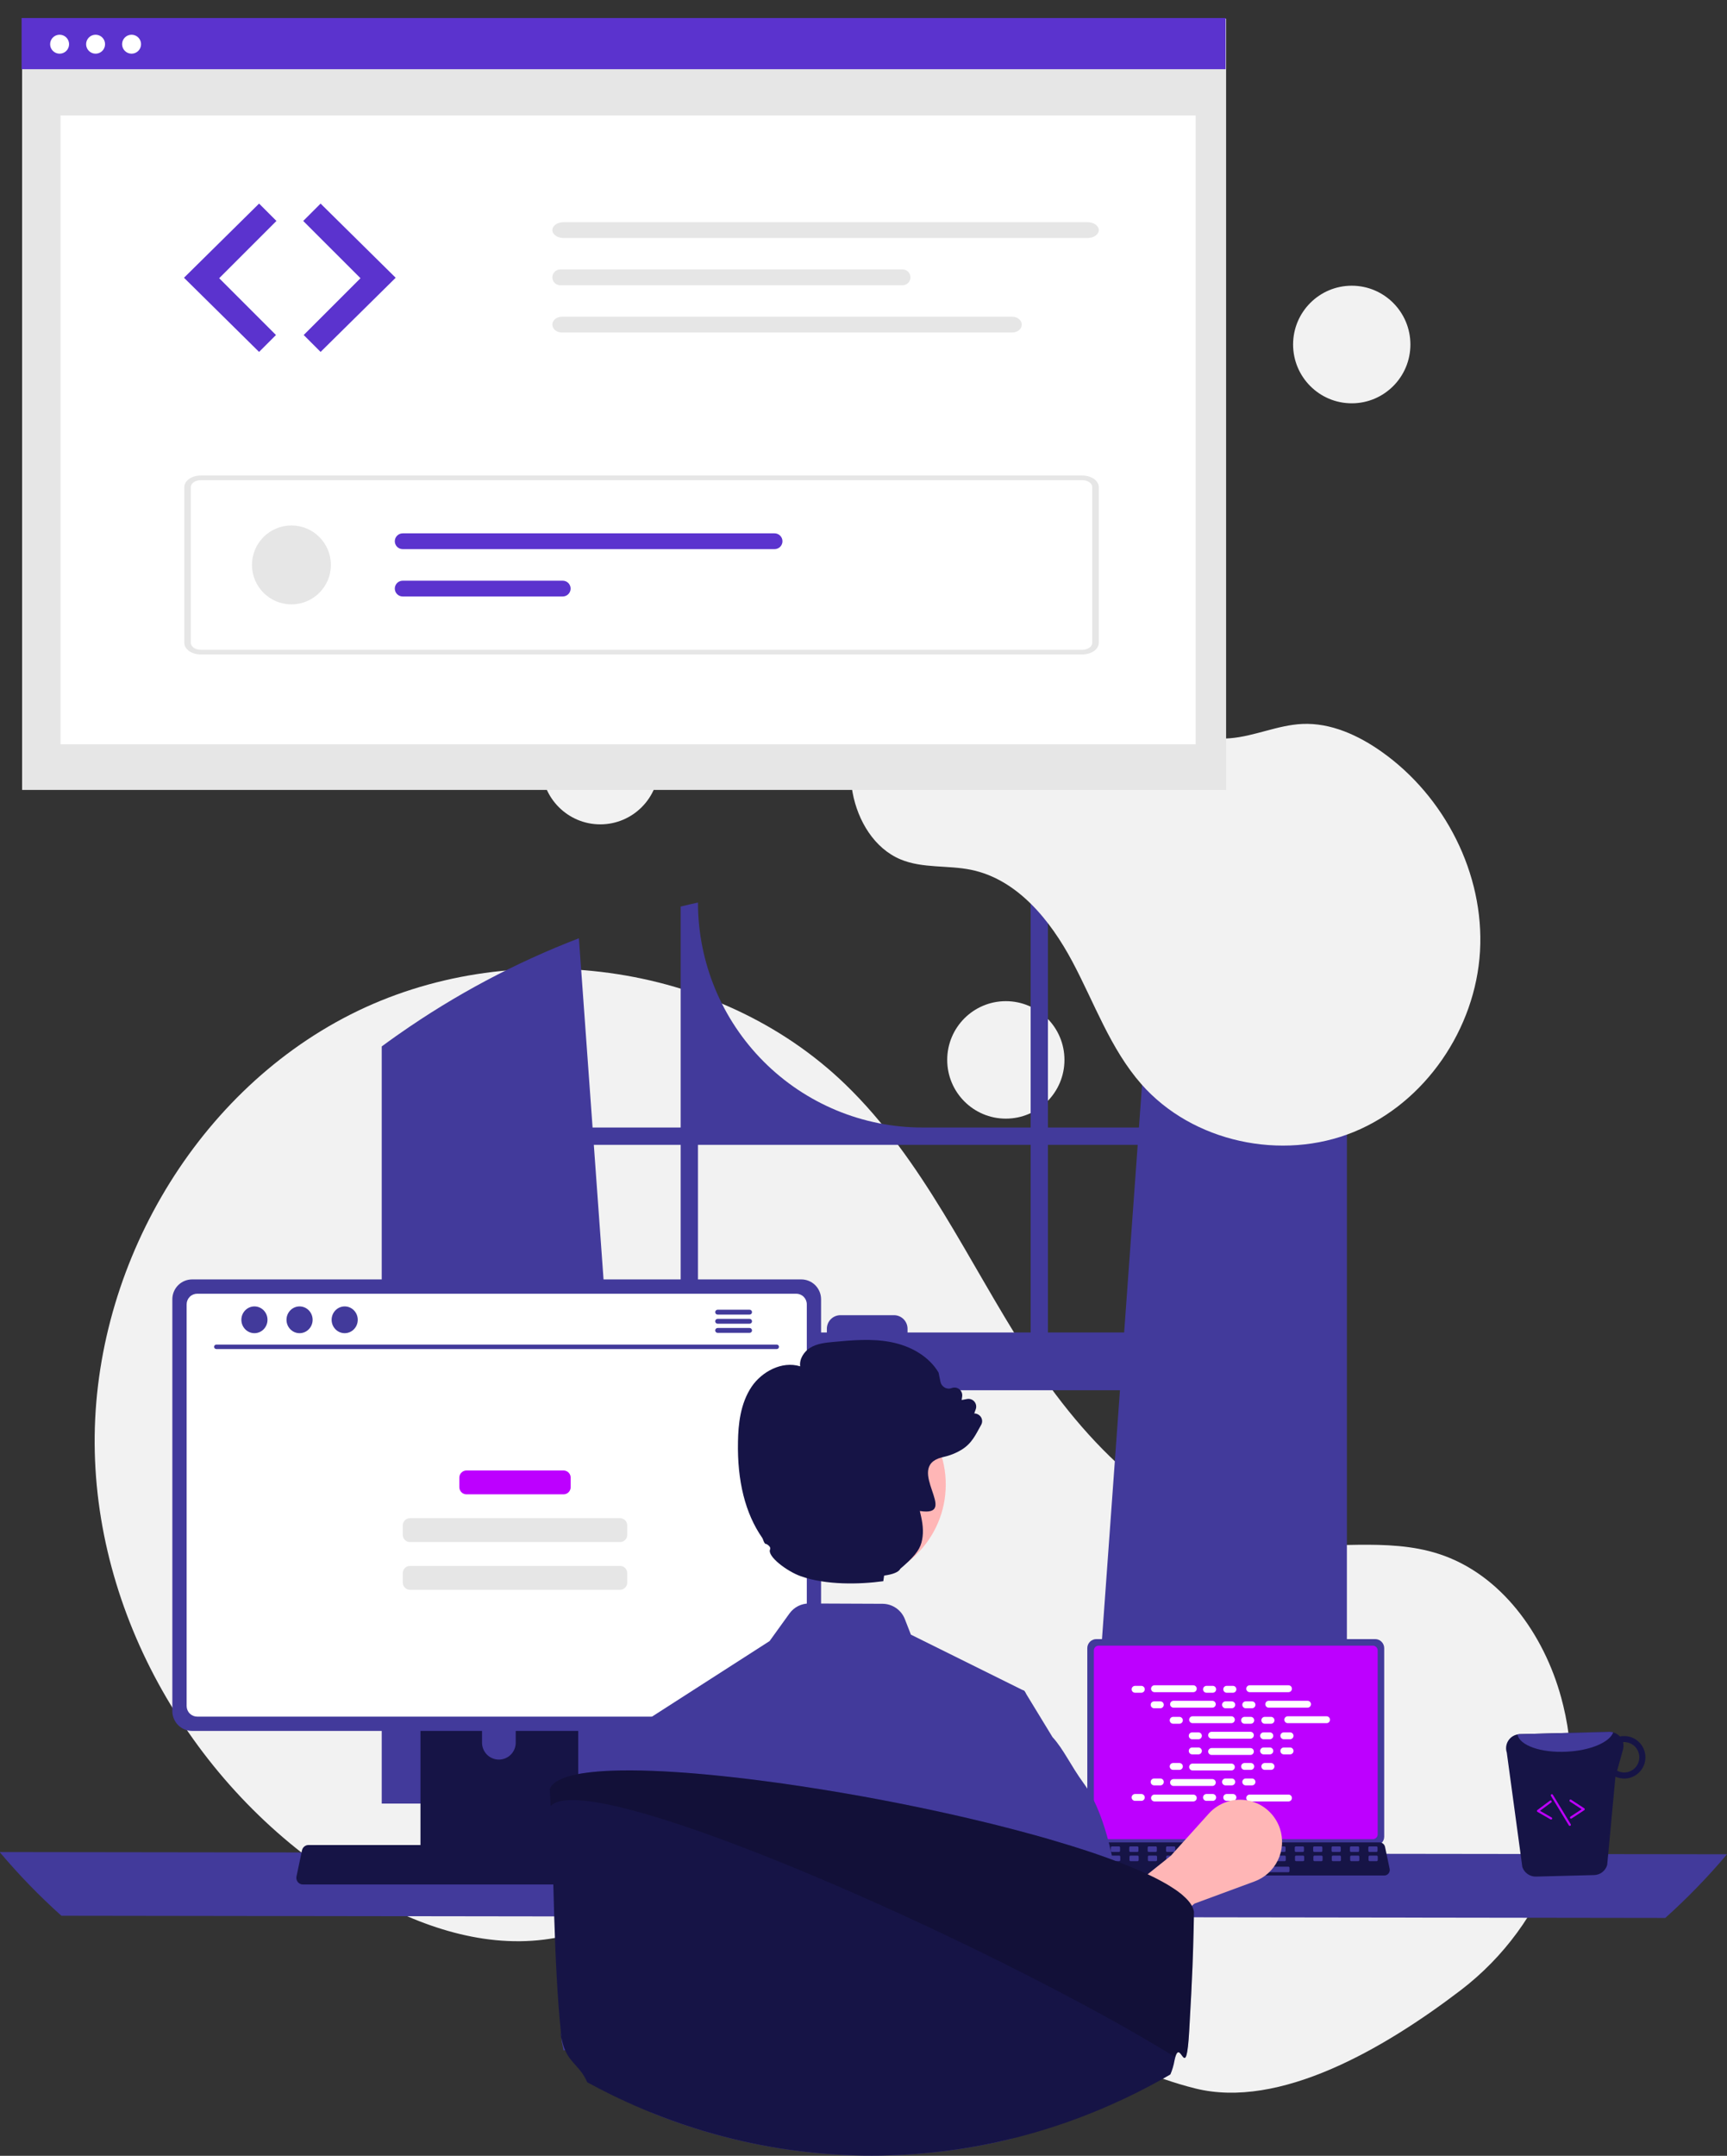 <svg width="593" height="740" viewBox="0 0 593 740" fill="none" xmlns="http://www.w3.org/2000/svg">
<rect x="0" y="0" width="593" height="740" fill="#333333" stroke="none"/>
<g clip-path="url(#clip0_19_25)">
<path d="M345.373 383.981C356.489 383.981 365.5 374.954 365.5 363.819C365.5 352.684 356.489 343.658 345.373 343.658C334.257 343.658 325.246 352.684 325.246 363.819C325.246 374.954 334.257 383.981 345.373 383.981Z" fill="#F2F2F2"/>
<path d="M501.508 683.203C531.425 660.377 545.714 622.021 536.768 585.431C536.546 584.522 536.311 583.615 536.065 582.71C530.134 560.991 515.462 540.349 494.077 533.409C476.121 527.582 456.522 532.063 437.79 529.745C401.018 525.197 372.51 495.393 352.45 464.188C332.391 432.984 316.974 398.054 290.32 372.275C246.384 329.781 174.713 320.633 120.239 348.293C65.765 375.953 31.065 437.319 32.545 498.478C34.025 559.637 70.271 618.109 122.908 649.133C142.245 660.529 164.611 668.603 186.868 665.778C206.181 663.327 223.729 652.932 242.951 649.846C273.172 644.994 303.201 658.681 329.34 674.631C355.479 690.581 380.728 709.486 410.431 716.88C439.273 724.06 475.006 703.423 501.508 683.203Z" fill="#F2F2F2"/>
<path d="M458.524 349.577C457.868 349.139 457.205 348.724 456.549 348.301C437.591 336.156 417.272 326.289 396.01 318.905L391.08 387.03H359.827V308.96C357.86 308.552 355.877 308.167 353.895 307.805V387.03H316.754C296.308 387.03 276.699 378.894 262.241 364.411C247.784 349.929 239.662 330.287 239.662 309.806C237.672 310.236 235.697 310.697 233.722 311.188V387.03H203.471L198.775 322.069C176.925 330.463 156.182 341.501 137.007 354.938C136.675 355.165 136.344 355.399 136.02 355.625C134.354 356.796 132.71 357.989 131.075 359.197V619.094H220.228L218.653 597.234L209.984 477.211H384.56L375.891 597.234L374.315 619.094H462.482V352.205C461.17 351.314 459.851 350.438 458.524 349.577ZM233.722 457.39H208.552L203.901 392.98H233.722V457.39ZM353.895 457.39H311.621V456.114C311.621 455.5 311.5 454.893 311.265 454.326C311.031 453.759 310.687 453.245 310.254 452.811C309.82 452.378 309.306 452.034 308.74 451.8C308.174 451.566 307.567 451.446 306.955 451.447H288.577C287.965 451.447 287.359 451.567 286.794 451.802C286.228 452.036 285.715 452.38 285.282 452.813C284.849 453.247 284.506 453.761 284.272 454.328C284.038 454.894 283.918 455.501 283.918 456.114V457.39H239.662V392.98H353.895V457.39ZM359.827 457.39V392.98H390.651L386 457.39H359.827Z" fill="#423A9B"/>
<path d="M-0.116 635.737C6.432 643.51 13.515 650.814 21.081 657.597L571.803 658.352C579.368 651.569 586.451 644.265 593 636.492L-0.116 635.737Z" fill="#423A9B"/>
<path d="M373.346 565.74V630.455C373.347 631.279 373.674 632.07 374.256 632.653C374.838 633.236 375.628 633.564 376.451 633.565H472.189C473.012 633.564 473.801 633.236 474.384 632.653C474.966 632.07 475.293 631.279 475.294 630.455V565.74C475.292 564.916 474.964 564.126 474.382 563.544C473.8 562.961 473.011 562.634 472.189 562.633H376.451C375.628 562.634 374.84 562.961 374.258 563.544C373.676 564.126 373.348 564.916 373.346 565.74Z" fill="#423A9B"/>
<path d="M375.592 566.545V629.656C375.593 630.097 375.768 630.519 376.079 630.831C376.39 631.142 376.812 631.318 377.252 631.319H471.392C471.832 631.318 472.254 631.142 472.565 630.831C472.876 630.519 473.051 630.097 473.051 629.656V566.545C473.051 566.104 472.877 565.681 472.566 565.368C472.254 565.056 471.832 564.88 471.392 564.879H377.252C376.811 564.88 376.389 565.056 376.078 565.368C375.767 565.681 375.592 566.104 375.592 566.545Z" fill="#BD00FF"/>
<path d="M371.344 643.076C371.519 643.296 371.742 643.474 371.996 643.595C372.25 643.717 372.528 643.779 372.809 643.778H475.322C475.602 643.778 475.879 643.715 476.132 643.594C476.385 643.473 476.608 643.297 476.784 643.079C476.961 642.861 477.087 642.606 477.153 642.333C477.219 642.06 477.223 641.776 477.165 641.501L475.574 633.929C475.508 633.62 475.366 633.333 475.161 633.093C474.956 632.854 474.694 632.669 474.4 632.557C474.186 632.473 473.959 632.43 473.73 632.43H374.394C374.165 632.43 373.938 632.473 373.724 632.557C373.43 632.669 373.168 632.854 372.963 633.093C372.758 633.333 372.616 633.62 372.55 633.929L370.959 641.501C370.902 641.775 370.907 642.059 370.974 642.332C371.04 642.604 371.167 642.858 371.344 643.076Z" fill="#161446"/>
<path d="M470.213 635.691H472.634C472.837 635.691 473.002 635.526 473.002 635.323V634.162C473.002 633.959 472.837 633.794 472.634 633.794H470.213C470.009 633.794 469.845 633.959 469.845 634.162V635.323C469.845 635.526 470.009 635.691 470.213 635.691Z" fill="#423A9B"/>
<path d="M463.898 635.691H466.319C466.523 635.691 466.688 635.526 466.688 635.323V634.162C466.688 633.959 466.523 633.794 466.319 633.794H463.898C463.695 633.794 463.53 633.959 463.53 634.162V635.323C463.53 635.526 463.695 635.691 463.898 635.691Z" fill="#423A9B"/>
<path d="M457.583 635.691H460.005C460.208 635.691 460.373 635.526 460.373 635.323V634.162C460.373 633.959 460.208 633.794 460.005 633.794H457.583C457.38 633.794 457.215 633.959 457.215 634.162V635.323C457.215 635.526 457.38 635.691 457.583 635.691Z" fill="#423A9B"/>
<path d="M451.269 635.691H453.69C453.893 635.691 454.058 635.526 454.058 635.323V634.162C454.058 633.959 453.893 633.794 453.69 633.794H451.269C451.065 633.794 450.901 633.959 450.901 634.162V635.323C450.901 635.526 451.065 635.691 451.269 635.691Z" fill="#423A9B"/>
<path d="M444.954 635.691H447.375C447.579 635.691 447.743 635.526 447.743 635.323V634.162C447.743 633.959 447.579 633.794 447.375 633.794H444.954C444.751 633.794 444.586 633.959 444.586 634.162V635.323C444.586 635.526 444.751 635.691 444.954 635.691Z" fill="#423A9B"/>
<path d="M438.639 635.691H441.061C441.264 635.691 441.429 635.526 441.429 635.323V634.162C441.429 633.959 441.264 633.794 441.061 633.794H438.639C438.436 633.794 438.271 633.959 438.271 634.162V635.323C438.271 635.526 438.436 635.691 438.639 635.691Z" fill="#423A9B"/>
<path d="M432.324 635.691H434.746C434.949 635.691 435.114 635.526 435.114 635.323V634.162C435.114 633.959 434.949 633.794 434.746 633.794H432.324C432.121 633.794 431.956 633.959 431.956 634.162V635.323C431.956 635.526 432.121 635.691 432.324 635.691Z" fill="#423A9B"/>
<path d="M426.01 635.691H428.431C428.635 635.691 428.799 635.526 428.799 635.323V634.162C428.799 633.959 428.635 633.794 428.431 633.794H426.01C425.807 633.794 425.642 633.959 425.642 634.162V635.323C425.642 635.526 425.807 635.691 426.01 635.691Z" fill="#423A9B"/>
<path d="M419.695 635.691H422.117C422.32 635.691 422.485 635.526 422.485 635.323V634.162C422.485 633.959 422.32 633.794 422.117 633.794H419.695C419.492 633.794 419.327 633.959 419.327 634.162V635.323C419.327 635.526 419.492 635.691 419.695 635.691Z" fill="#423A9B"/>
<path d="M413.381 635.691H415.802C416.005 635.691 416.17 635.526 416.17 635.323V634.162C416.17 633.959 416.005 633.794 415.802 633.794H413.381C413.177 633.794 413.013 633.959 413.013 634.162V635.323C413.013 635.526 413.177 635.691 413.381 635.691Z" fill="#423A9B"/>
<path d="M407.066 635.691H409.487C409.69 635.691 409.855 635.526 409.855 635.323V634.162C409.855 633.959 409.69 633.794 409.487 633.794H407.066C406.863 633.794 406.698 633.959 406.698 634.162V635.323C406.698 635.526 406.863 635.691 407.066 635.691Z" fill="#423A9B"/>
<path d="M400.751 635.691H403.172C403.376 635.691 403.541 635.526 403.541 635.323V634.162C403.541 633.959 403.376 633.794 403.172 633.794H400.751C400.548 633.794 400.383 633.959 400.383 634.162V635.323C400.383 635.526 400.548 635.691 400.751 635.691Z" fill="#423A9B"/>
<path d="M394.436 635.691H396.858C397.061 635.691 397.226 635.526 397.226 635.323V634.162C397.226 633.959 397.061 633.794 396.858 633.794H394.436C394.233 633.794 394.068 633.959 394.068 634.162V635.323C394.068 635.526 394.233 635.691 394.436 635.691Z" fill="#423A9B"/>
<path d="M388.122 635.691H390.543C390.746 635.691 390.911 635.526 390.911 635.323V634.162C390.911 633.959 390.746 633.794 390.543 633.794H388.122C387.919 633.794 387.754 633.959 387.754 634.162V635.323C387.754 635.526 387.919 635.691 388.122 635.691Z" fill="#423A9B"/>
<path d="M381.807 635.691H384.228C384.432 635.691 384.596 635.526 384.596 635.323V634.162C384.596 633.959 384.432 633.794 384.228 633.794H381.807C381.604 633.794 381.439 633.959 381.439 634.162V635.323C381.439 635.526 381.604 635.691 381.807 635.691Z" fill="#423A9B"/>
<path d="M375.492 635.691H377.914C378.117 635.691 378.282 635.526 378.282 635.323V634.162C378.282 633.959 378.117 633.794 377.914 633.794H375.492C375.289 633.794 375.124 633.959 375.124 634.162V635.323C375.124 635.526 375.289 635.691 375.492 635.691Z" fill="#423A9B"/>
<path d="M470.287 638.854H472.709C472.912 638.854 473.077 638.689 473.077 638.485V637.325C473.077 637.122 472.912 636.956 472.709 636.956H470.287C470.084 636.956 469.919 637.122 469.919 637.325V638.485C469.919 638.689 470.084 638.854 470.287 638.854Z" fill="#423A9B"/>
<path d="M463.973 638.854H466.394C466.597 638.854 466.762 638.689 466.762 638.485V637.325C466.762 637.122 466.597 636.956 466.394 636.956H463.973C463.769 636.956 463.605 637.122 463.605 637.325V638.485C463.605 638.689 463.769 638.854 463.973 638.854Z" fill="#423A9B"/>
<path d="M457.658 638.854H460.079C460.282 638.854 460.447 638.689 460.447 638.485V637.325C460.447 637.122 460.282 636.956 460.079 636.956H457.658C457.455 636.956 457.29 637.122 457.29 637.325V638.485C457.29 638.689 457.455 638.854 457.658 638.854Z" fill="#423A9B"/>
<path d="M451.343 638.854H453.765C453.968 638.854 454.133 638.689 454.133 638.485V637.325C454.133 637.122 453.968 636.956 453.765 636.956H451.343C451.14 636.956 450.975 637.122 450.975 637.325V638.485C450.975 638.689 451.14 638.854 451.343 638.854Z" fill="#423A9B"/>
<path d="M445.029 638.854H447.45C447.653 638.854 447.818 638.689 447.818 638.485V637.325C447.818 637.122 447.653 636.956 447.45 636.956H445.029C444.825 636.956 444.661 637.122 444.661 637.325V638.485C444.661 638.689 444.825 638.854 445.029 638.854Z" fill="#423A9B"/>
<path d="M438.714 638.854H441.135C441.338 638.854 441.503 638.689 441.503 638.485V637.325C441.503 637.122 441.338 636.956 441.135 636.956H438.714C438.511 636.956 438.346 637.122 438.346 637.325V638.485C438.346 638.689 438.511 638.854 438.714 638.854Z" fill="#423A9B"/>
<path d="M432.399 638.854H434.82C435.024 638.854 435.188 638.689 435.188 638.485V637.325C435.188 637.122 435.024 636.956 434.82 636.956H432.399C432.196 636.956 432.031 637.122 432.031 637.325V638.485C432.031 638.689 432.196 638.854 432.399 638.854Z" fill="#423A9B"/>
<path d="M426.084 638.854H428.506C428.709 638.854 428.874 638.689 428.874 638.485V637.325C428.874 637.122 428.709 636.956 428.506 636.956H426.084C425.881 636.956 425.716 637.122 425.716 637.325V638.485C425.716 638.689 425.881 638.854 426.084 638.854Z" fill="#423A9B"/>
<path d="M419.77 638.854H422.191C422.394 638.854 422.559 638.689 422.559 638.485V637.325C422.559 637.122 422.394 636.956 422.191 636.956H419.77C419.567 636.956 419.402 637.122 419.402 637.325V638.485C419.402 638.689 419.567 638.854 419.77 638.854Z" fill="#423A9B"/>
<path d="M413.455 638.854H415.877C416.08 638.854 416.245 638.689 416.245 638.485V637.325C416.245 637.122 416.08 636.956 415.877 636.956H413.455C413.252 636.956 413.087 637.122 413.087 637.325V638.485C413.087 638.689 413.252 638.854 413.455 638.854Z" fill="#423A9B"/>
<path d="M407.14 638.854H409.562C409.765 638.854 409.93 638.689 409.93 638.485V637.325C409.93 637.122 409.765 636.956 409.562 636.956H407.14C406.937 636.956 406.772 637.122 406.772 637.325V638.485C406.772 638.689 406.937 638.854 407.14 638.854Z" fill="#423A9B"/>
<path d="M400.826 638.854H403.247C403.45 638.854 403.615 638.689 403.615 638.485V637.325C403.615 637.122 403.45 636.956 403.247 636.956H400.826C400.623 636.956 400.458 637.122 400.458 637.325V638.485C400.458 638.689 400.623 638.854 400.826 638.854Z" fill="#423A9B"/>
<path d="M394.511 638.854H396.932C397.136 638.854 397.3 638.689 397.3 638.485V637.325C397.3 637.122 397.136 636.956 396.932 636.956H394.511C394.308 636.956 394.143 637.122 394.143 637.325V638.485C394.143 638.689 394.308 638.854 394.511 638.854Z" fill="#423A9B"/>
<path d="M388.196 638.854H390.618C390.821 638.854 390.986 638.689 390.986 638.485V637.325C390.986 637.122 390.821 636.956 390.618 636.956H388.196C387.993 636.956 387.828 637.122 387.828 637.325V638.485C387.828 638.689 387.993 638.854 388.196 638.854Z" fill="#423A9B"/>
<path d="M381.882 638.854H384.303C384.506 638.854 384.671 638.689 384.671 638.485V637.325C384.671 637.122 384.506 636.956 384.303 636.956H381.882C381.678 636.956 381.514 637.122 381.514 637.325V638.485C381.514 638.689 381.678 638.854 381.882 638.854Z" fill="#423A9B"/>
<path d="M375.567 638.854H377.988C378.192 638.854 378.356 638.689 378.356 638.485V637.325C378.356 637.122 378.192 636.956 377.988 636.956H375.567C375.364 636.956 375.199 637.122 375.199 637.325V638.485C375.199 638.689 375.364 638.854 375.567 638.854Z" fill="#423A9B"/>
<path d="M417.875 642.649H442.398C442.601 642.649 442.766 642.484 442.766 642.281V641.12C442.766 640.917 442.601 640.752 442.398 640.752H417.875C417.672 640.752 417.507 640.917 417.507 641.12V642.281C417.507 642.484 417.672 642.649 417.875 642.649Z" fill="#423A9B"/>
<path d="M391.894 578.686H389.751C389.101 578.686 388.574 579.214 388.574 579.865C388.574 580.516 389.101 581.044 389.751 581.044H391.894C392.544 581.044 393.071 580.516 393.071 579.865C393.071 579.214 392.544 578.686 391.894 578.686Z" fill="white"/>
<path d="M416.411 578.686H414.267C413.617 578.686 413.09 579.214 413.09 579.865C413.09 580.516 413.617 581.044 414.267 581.044H416.411C417.061 581.044 417.588 580.516 417.588 579.865C417.588 579.214 417.061 578.686 416.411 578.686Z" fill="white"/>
<path d="M423.357 578.686H421.213C420.563 578.686 420.037 579.214 420.037 579.865C420.037 580.516 420.563 581.044 421.213 581.044H423.357C424.007 581.044 424.534 580.516 424.534 579.865C424.534 579.214 424.007 578.686 423.357 578.686Z" fill="white"/>
<path d="M409.742 578.49H396.419C395.769 578.49 395.242 579.018 395.242 579.669C395.242 580.32 395.769 580.848 396.419 580.848H409.742C410.392 580.848 410.919 580.32 410.919 579.669C410.919 579.018 410.392 578.49 409.742 578.49Z" fill="white"/>
<path d="M442.431 578.49H429.108C428.458 578.49 427.931 579.018 427.931 579.669C427.931 580.32 428.458 580.848 429.108 580.848H442.431C443.08 580.848 443.607 580.32 443.607 579.669C443.607 579.018 443.08 578.49 442.431 578.49Z" fill="white"/>
<path d="M398.432 584.007H396.289C395.639 584.007 395.112 584.535 395.112 585.186C395.112 585.837 395.639 586.365 396.289 586.365H398.432C399.082 586.365 399.609 585.837 399.609 585.186C399.609 584.535 399.082 584.007 398.432 584.007Z" fill="white"/>
<path d="M422.948 584.007H420.805C420.155 584.007 419.628 584.535 419.628 585.186C419.628 585.837 420.155 586.365 420.805 586.365H422.948C423.598 586.365 424.125 585.837 424.125 585.186C424.125 584.535 423.598 584.007 422.948 584.007Z" fill="white"/>
<path d="M429.895 584.007H427.751C427.101 584.007 426.574 584.535 426.574 585.186C426.574 585.837 427.101 586.365 427.751 586.365H429.895C430.544 586.365 431.071 585.837 431.071 585.186C431.071 584.535 430.544 584.007 429.895 584.007Z" fill="white"/>
<path d="M416.28 583.811H402.957C402.307 583.811 401.78 584.339 401.78 584.99C401.78 585.641 402.307 586.168 402.957 586.168H416.28C416.93 586.168 417.457 585.641 417.457 584.99C417.457 584.339 416.93 583.811 416.28 583.811Z" fill="white"/>
<path d="M448.968 583.811H435.645C434.995 583.811 434.469 584.339 434.469 584.99C434.469 585.641 434.995 586.168 435.645 586.168H448.968C449.618 586.168 450.145 585.641 450.145 584.99C450.145 584.339 449.618 583.811 448.968 583.811Z" fill="white"/>
<path d="M404.97 589.328H402.826C402.176 589.328 401.649 589.856 401.649 590.507C401.649 591.158 402.176 591.686 402.826 591.686H404.97C405.62 591.686 406.147 591.158 406.147 590.507C406.147 589.856 405.62 589.328 404.97 589.328Z" fill="white"/>
<path d="M429.486 589.328H427.343C426.693 589.328 426.166 589.856 426.166 590.507C426.166 591.158 426.693 591.686 427.343 591.686H429.486C430.136 591.686 430.663 591.158 430.663 590.507C430.663 589.856 430.136 589.328 429.486 589.328Z" fill="white"/>
<path d="M436.432 589.328H434.289C433.639 589.328 433.112 589.856 433.112 590.507C433.112 591.158 433.639 591.686 434.289 591.686H436.432C437.082 591.686 437.609 591.158 437.609 590.507C437.609 589.856 437.082 589.328 436.432 589.328Z" fill="white"/>
<path d="M422.818 589.132H409.495C408.845 589.132 408.318 589.659 408.318 590.31C408.318 590.962 408.845 591.489 409.495 591.489H422.818C423.467 591.489 423.994 590.962 423.994 590.31C423.994 589.659 423.467 589.132 422.818 589.132Z" fill="white"/>
<path d="M455.506 589.132H442.183C441.533 589.132 441.006 589.659 441.006 590.31C441.006 590.962 441.533 591.489 442.183 591.489H455.506C456.156 591.489 456.683 590.962 456.683 590.31C456.683 589.659 456.156 589.132 455.506 589.132Z" fill="white"/>
<path d="M411.507 594.649H409.364C408.714 594.649 408.187 595.177 408.187 595.828C408.187 596.479 408.714 597.007 409.364 597.007H411.507C412.157 597.007 412.684 596.479 412.684 595.828C412.684 595.177 412.157 594.649 411.507 594.649Z" fill="white"/>
<path d="M436.024 594.649H433.88C433.23 594.649 432.703 595.177 432.703 595.828C432.703 596.479 433.23 597.007 433.88 597.007H436.024C436.674 597.007 437.2 596.479 437.2 595.828C437.2 595.177 436.674 594.649 436.024 594.649Z" fill="white"/>
<path d="M442.97 594.649H440.826C440.177 594.649 439.65 595.177 439.65 595.828C439.65 596.479 440.177 597.007 440.826 597.007H442.97C443.62 597.007 444.147 596.479 444.147 595.828C444.147 595.177 443.62 594.649 442.97 594.649Z" fill="white"/>
<path d="M429.355 594.453H416.032C415.382 594.453 414.855 594.98 414.855 595.631C414.855 596.282 415.382 596.81 416.032 596.81H429.355C430.005 596.81 430.532 596.282 430.532 595.631C430.532 594.98 430.005 594.453 429.355 594.453Z" fill="white"/>
<path d="M416.411 615.807H414.267C413.617 615.807 413.09 616.335 413.09 616.986C413.09 617.637 413.617 618.165 414.267 618.165H416.411C417.061 618.165 417.588 617.637 417.588 616.986C417.588 616.335 417.061 615.807 416.411 615.807Z" fill="white"/>
<path d="M423.357 615.807H421.213C420.563 615.807 420.037 616.335 420.037 616.986C420.037 617.637 420.563 618.165 421.213 618.165H423.357C424.007 618.165 424.534 617.637 424.534 616.986C424.534 616.335 424.007 615.807 423.357 615.807Z" fill="white"/>
<path d="M442.431 616.004H429.108C428.458 616.004 427.931 616.532 427.931 617.183C427.931 617.834 428.458 618.361 429.108 618.361H442.431C443.08 618.361 443.607 617.834 443.607 617.183C443.607 616.532 443.08 616.004 442.431 616.004Z" fill="white"/>
<path d="M391.894 615.807H389.751C389.101 615.807 388.574 616.335 388.574 616.986C388.574 617.637 389.101 618.165 389.751 618.165H391.894C392.544 618.165 393.071 617.637 393.071 616.986C393.071 616.335 392.544 615.807 391.894 615.807Z" fill="white"/>
<path d="M409.742 616.004H396.419C395.769 616.004 395.242 616.532 395.242 617.183C395.242 617.834 395.769 618.361 396.419 618.361H409.742C410.392 618.361 410.919 617.834 410.919 617.183C410.919 616.532 410.392 616.004 409.742 616.004Z" fill="white"/>
<path d="M398.432 610.487H396.289C395.639 610.487 395.112 611.014 395.112 611.665C395.112 612.316 395.639 612.844 396.289 612.844H398.432C399.082 612.844 399.609 612.316 399.609 611.665C399.609 611.014 399.082 610.487 398.432 610.487Z" fill="white"/>
<path d="M422.948 610.487H420.805C420.155 610.487 419.628 611.014 419.628 611.665C419.628 612.316 420.155 612.844 420.805 612.844H422.948C423.598 612.844 424.125 612.316 424.125 611.665C424.125 611.014 423.598 610.487 422.948 610.487Z" fill="white"/>
<path d="M429.895 610.487H427.751C427.101 610.487 426.574 611.014 426.574 611.665C426.574 612.316 427.101 612.844 427.751 612.844H429.895C430.544 612.844 431.071 612.316 431.071 611.665C431.071 611.014 430.544 610.487 429.895 610.487Z" fill="white"/>
<path d="M416.28 610.683H402.957C402.307 610.683 401.78 611.211 401.78 611.862C401.78 612.513 402.307 613.041 402.957 613.041H416.28C416.93 613.041 417.457 612.513 417.457 611.862C417.457 611.211 416.93 610.683 416.28 610.683Z" fill="white"/>
<path d="M404.97 605.166H402.826C402.176 605.166 401.649 605.693 401.649 606.344C401.649 606.995 402.176 607.523 402.826 607.523H404.97C405.62 607.523 406.147 606.995 406.147 606.344C406.147 605.693 405.62 605.166 404.97 605.166Z" fill="white"/>
<path d="M429.486 605.166H427.343C426.693 605.166 426.166 605.693 426.166 606.344C426.166 606.995 426.693 607.523 427.343 607.523H429.486C430.136 607.523 430.663 606.995 430.663 606.344C430.663 605.693 430.136 605.166 429.486 605.166Z" fill="white"/>
<path d="M436.432 605.166H434.289C433.639 605.166 433.112 605.693 433.112 606.344C433.112 606.995 433.639 607.523 434.289 607.523H436.432C437.082 607.523 437.609 606.995 437.609 606.344C437.609 605.693 437.082 605.166 436.432 605.166Z" fill="white"/>
<path d="M422.818 605.362H409.495C408.845 605.362 408.318 605.89 408.318 606.541C408.318 607.192 408.845 607.72 409.495 607.72H422.818C423.467 607.72 423.994 607.192 423.994 606.541C423.994 605.89 423.467 605.362 422.818 605.362Z" fill="white"/>
<path d="M411.507 599.845H409.364C408.714 599.845 408.187 600.372 408.187 601.024C408.187 601.675 408.714 602.202 409.364 602.202H411.507C412.157 602.202 412.684 601.675 412.684 601.024C412.684 600.372 412.157 599.845 411.507 599.845Z" fill="white"/>
<path d="M436.024 599.845H433.88C433.23 599.845 432.703 600.372 432.703 601.024C432.703 601.675 433.23 602.202 433.88 602.202H436.024C436.674 602.202 437.2 601.675 437.2 601.024C437.2 600.372 436.674 599.845 436.024 599.845Z" fill="white"/>
<path d="M442.97 599.845H440.826C440.177 599.845 439.65 600.372 439.65 601.024C439.65 601.675 440.177 602.202 440.826 602.202H442.97C443.62 602.202 444.147 601.675 444.147 601.024C444.147 600.372 443.62 599.845 442.97 599.845Z" fill="white"/>
<path d="M429.355 600.041H416.032C415.382 600.041 414.855 600.569 414.855 601.22C414.855 601.871 415.382 602.399 416.032 602.399H429.355C430.005 602.399 430.532 601.871 430.532 601.22C430.532 600.569 430.005 600.041 429.355 600.041Z" fill="white"/>
<path d="M380.498 678.167L370.435 662.233L402.021 637.01L415.058 622.542C416.752 620.662 418.909 619.261 421.313 618.477C423.717 617.694 426.284 617.557 428.757 618.078C431.231 618.6 433.525 619.763 435.409 621.451C437.293 623.139 438.703 625.293 439.496 627.698C440.671 631.261 440.418 635.142 438.791 638.522C437.163 641.902 434.289 644.516 430.774 645.813L410.158 653.421L380.498 678.167Z" fill="#FFB6B6"/>
<path d="M144.382 562.636V640.079H198.544V562.636C198.545 562.079 198.368 561.536 198.038 561.088C197.708 560.639 197.244 560.309 196.712 560.144C196.462 560.061 196.2 560.02 195.936 560.023H146.998C146.655 560.023 146.315 560.09 145.998 560.221C145.681 560.352 145.393 560.544 145.15 560.787C144.907 561.029 144.714 561.317 144.582 561.635C144.451 561.952 144.383 562.292 144.382 562.636ZM165.519 589.246C165.534 587.719 166.149 586.259 167.232 585.185C168.314 584.11 169.777 583.507 171.301 583.507C172.825 583.507 174.288 584.11 175.371 585.185C176.453 586.259 177.069 587.719 177.083 589.246V598.231C177.075 599.762 176.463 601.228 175.379 602.307C174.296 603.387 172.829 603.993 171.301 603.993C169.773 603.993 168.307 603.387 167.223 602.307C166.14 601.228 165.527 599.762 165.519 598.231V589.246Z" fill="#161446"/>
<path d="M144.217 637.602V645.07C144.218 645.457 144.371 645.828 144.644 646.102C144.916 646.376 145.285 646.532 145.672 646.535H197.255C197.642 646.533 198.012 646.378 198.284 646.103C198.557 645.829 198.71 645.457 198.71 645.07V637.602H144.217Z" fill="#423A9B"/>
<path d="M59.179 445.958V587.358C59.18 589.16 59.895 590.887 61.167 592.162C62.44 593.436 64.164 594.152 65.963 594.154H275.147C276.946 594.152 278.67 593.436 279.942 592.162C281.214 590.887 281.93 589.16 281.931 587.358V445.958C281.927 444.158 281.21 442.433 279.939 441.16C278.667 439.888 276.944 439.172 275.147 439.17H65.963C64.166 439.172 62.443 439.888 61.171 441.16C59.9 442.433 59.183 444.158 59.179 445.958Z" fill="#423A9B"/>
<path d="M64.086 447.718V585.614C64.088 586.576 64.47 587.499 65.15 588.18C65.83 588.861 66.751 589.244 67.712 589.246H273.405C274.366 589.244 275.288 588.861 275.967 588.18C276.647 587.499 277.03 586.576 277.031 585.614V447.718C277.031 446.754 276.649 445.829 275.97 445.147C275.29 444.464 274.368 444.08 273.405 444.078H67.712C66.75 444.08 65.828 444.464 65.148 445.147C64.468 445.829 64.086 446.754 64.086 447.718Z" fill="white"/>
<path d="M102.259 646.029C102.469 646.292 102.735 646.504 103.038 646.649C103.341 646.794 103.672 646.869 104.008 646.867H226.382C226.717 646.867 227.047 646.792 227.35 646.647C227.652 646.503 227.918 646.293 228.128 646.032C228.339 645.772 228.49 645.468 228.568 645.142C228.647 644.816 228.652 644.477 228.584 644.149L226.684 635.11C226.605 634.742 226.436 634.399 226.191 634.113C225.946 633.826 225.633 633.606 225.282 633.472C225.027 633.372 224.756 633.32 224.483 633.321H105.9C105.627 633.32 105.356 633.372 105.101 633.472C104.75 633.606 104.437 633.826 104.192 634.112C103.947 634.399 103.778 634.742 103.699 635.11L101.8 644.149C101.732 644.477 101.738 644.816 101.818 645.141C101.897 645.466 102.048 645.769 102.259 646.029Z" fill="#161446"/>
<path d="M266.73 463.074H74.263C74.063 463.069 73.873 462.987 73.733 462.843C73.593 462.7 73.515 462.508 73.515 462.307C73.515 462.107 73.593 461.914 73.733 461.771C73.873 461.628 74.063 461.545 74.263 461.54H266.73C266.93 461.545 267.12 461.628 267.26 461.771C267.4 461.914 267.478 462.107 267.478 462.307C267.478 462.508 267.4 462.7 267.26 462.843C267.12 462.987 266.93 463.069 266.73 463.074Z" fill="#423A9B"/>
<path d="M87.365 457.626C89.842 457.626 91.85 455.569 91.85 453.033C91.85 450.496 89.842 448.439 87.365 448.439C84.888 448.439 82.879 450.496 82.879 453.033C82.879 455.569 84.888 457.626 87.365 457.626Z" fill="#423A9B"/>
<path d="M102.86 457.626C105.338 457.626 107.346 455.569 107.346 453.033C107.346 450.496 105.338 448.439 102.86 448.439C100.383 448.439 98.375 450.496 98.375 453.033C98.375 455.569 100.383 457.626 102.86 457.626Z" fill="#423A9B"/>
<path d="M118.356 457.626C120.833 457.626 122.841 455.569 122.841 453.033C122.841 450.496 120.833 448.439 118.356 448.439C115.878 448.439 113.87 450.496 113.87 453.033C113.87 455.569 115.878 457.626 118.356 457.626Z" fill="#423A9B"/>
<path d="M257.399 449.575H246.393C246.176 449.58 245.969 449.67 245.817 449.826C245.665 449.982 245.58 450.192 245.58 450.41C245.58 450.627 245.665 450.837 245.817 450.993C245.969 451.149 246.176 451.239 246.393 451.244H257.399C257.618 451.241 257.827 451.152 257.981 450.995C258.134 450.839 258.22 450.629 258.22 450.41C258.22 450.19 258.134 449.98 257.981 449.824C257.827 449.667 257.618 449.578 257.399 449.575Z" fill="#423A9B"/>
<path d="M257.399 452.709H246.393C246.176 452.714 245.968 452.804 245.816 452.96C245.664 453.116 245.579 453.325 245.579 453.543C245.579 453.761 245.664 453.971 245.816 454.127C245.968 454.283 246.176 454.373 246.393 454.378H257.399C257.618 454.375 257.828 454.286 257.982 454.13C258.136 453.973 258.222 453.763 258.222 453.543C258.222 453.324 258.136 453.113 257.982 452.957C257.828 452.801 257.618 452.711 257.399 452.709Z" fill="#423A9B"/>
<path d="M257.399 455.842H246.393C246.176 455.847 245.969 455.938 245.817 456.094C245.665 456.249 245.58 456.459 245.58 456.677C245.58 456.895 245.665 457.104 245.817 457.26C245.969 457.416 246.176 457.506 246.393 457.511H257.399C257.618 457.508 257.827 457.419 257.981 457.263C258.134 457.107 258.22 456.896 258.22 456.677C258.22 456.458 258.134 456.247 257.981 456.091C257.827 455.935 257.618 455.846 257.399 455.842Z" fill="#423A9B"/>
<path d="M522.726 640.879C523.058 641.848 523.688 642.686 524.526 643.274C525.363 643.862 526.365 644.168 527.387 644.15L547.357 643.635C548.387 643.615 549.382 643.262 550.195 642.628C551.008 641.994 551.594 641.114 551.865 640.119L554.691 609.849C555.694 610.304 556.786 610.528 557.886 610.506C558.842 610.482 559.784 610.27 560.658 609.881C561.532 609.492 562.322 608.935 562.981 608.241C563.64 607.547 564.156 606.729 564.5 605.835C564.843 604.941 565.008 603.988 564.984 603.03C564.96 602.073 564.748 601.129 564.36 600.253C563.972 599.378 563.415 598.587 562.722 597.927C562.029 597.267 561.213 596.75 560.321 596.405C559.428 596.061 558.477 595.896 557.521 595.92C557.081 595.919 556.642 595.965 556.212 596.057C555.744 595.55 555.175 595.147 554.543 594.873C553.91 594.6 553.227 594.462 552.538 594.469L521.819 595.263C521.564 595.273 521.311 595.304 521.062 595.358C520.388 595.483 519.749 595.752 519.188 596.146C518.627 596.54 518.156 597.05 517.808 597.641C517.46 598.232 517.242 598.891 517.17 599.574C517.098 600.257 517.172 600.947 517.388 601.598L522.726 640.879ZM555.271 607.793L557.282 600.58C557.511 599.747 557.516 598.868 557.297 598.032C557.395 598.032 557.481 597.986 557.578 597.985C558.957 597.957 560.291 598.477 561.288 599.432C562.284 600.387 562.862 601.699 562.894 603.08C562.926 604.461 562.41 605.799 561.46 606.799C560.509 607.8 559.201 608.382 557.822 608.419C556.931 608.446 556.049 608.23 555.271 607.793Z" fill="#161446"/>
<path d="M521.062 595.357C521.716 599.106 529.074 601.741 537.921 601.283C546.057 600.907 552.709 598.046 553.928 594.654C553.477 594.521 553.008 594.458 552.538 594.469L521.819 595.263C521.565 595.273 521.311 595.304 521.062 595.357Z" fill="#423A9B"/>
<path d="M539.543 624.246C539.583 624.236 539.622 624.219 539.657 624.196L543.994 621.352C544.046 621.318 544.089 621.271 544.119 621.216C544.149 621.161 544.164 621.1 544.164 621.037C544.164 620.974 544.149 620.912 544.119 620.857C544.089 620.802 544.046 620.755 543.994 620.721L539.486 617.764C539.445 617.736 539.398 617.717 539.35 617.708C539.301 617.698 539.251 617.699 539.202 617.709C539.154 617.719 539.108 617.738 539.067 617.766C539.026 617.794 538.99 617.83 538.963 617.871C538.936 617.913 538.917 617.959 538.908 618.008C538.899 618.057 538.899 618.107 538.91 618.156C538.92 618.205 538.94 618.251 538.968 618.292C538.996 618.333 539.032 618.368 539.073 618.395L543.099 621.036L539.244 623.564C539.17 623.613 539.115 623.687 539.089 623.773C539.064 623.858 539.07 623.95 539.105 624.032C539.141 624.114 539.205 624.18 539.285 624.219C539.365 624.259 539.457 624.268 539.543 624.246Z" fill="#BD00FF"/>
<path d="M532.693 624.563C532.766 624.544 532.832 624.504 532.882 624.448C532.932 624.392 532.964 624.322 532.974 624.248C532.984 624.173 532.972 624.097 532.939 624.03C532.906 623.962 532.853 623.906 532.788 623.869L528.791 621.573L532.655 618.698C532.694 618.669 532.728 618.632 532.753 618.589C532.778 618.547 532.795 618.5 532.803 618.451C532.81 618.402 532.807 618.352 532.795 618.304C532.783 618.256 532.762 618.21 532.732 618.171C532.703 618.131 532.666 618.097 532.623 618.072C532.581 618.046 532.534 618.03 532.485 618.022C532.436 618.015 532.386 618.018 532.338 618.03C532.29 618.042 532.245 618.063 532.205 618.093L527.879 621.312C527.829 621.349 527.789 621.398 527.762 621.455C527.736 621.512 527.724 621.574 527.728 621.637C527.731 621.699 527.751 621.76 527.784 621.813C527.817 621.866 527.862 621.911 527.916 621.942L532.413 624.524C532.498 624.573 532.598 624.587 532.693 624.563Z" fill="#BD00FF"/>
<path d="M539.111 626.738C539.148 626.729 539.183 626.714 539.215 626.694C539.257 626.668 539.294 626.635 539.323 626.595C539.352 626.555 539.373 626.509 539.385 626.461C539.397 626.413 539.399 626.363 539.391 626.314C539.384 626.265 539.367 626.218 539.341 626.175L533.193 616.051C533.141 615.965 533.057 615.904 532.96 615.881C532.863 615.857 532.761 615.873 532.675 615.925C532.59 615.977 532.529 616.061 532.505 616.158C532.481 616.256 532.497 616.358 532.549 616.444L538.697 626.568C538.739 626.637 538.802 626.691 538.876 626.721C538.951 626.752 539.033 626.758 539.111 626.738Z" fill="#BD00FF"/>
<path d="M193.493 504.755H160.182C158.823 504.755 157.721 505.858 157.721 507.22V510.48C157.721 511.841 158.823 512.944 160.182 512.944H193.493C194.852 512.944 195.954 511.841 195.954 510.48V507.22C195.954 505.858 194.852 504.755 193.493 504.755Z" fill="#BD00FF"/>
<path d="M212.91 521.134H140.764C139.405 521.134 138.304 522.238 138.304 523.599V526.859C138.304 528.22 139.405 529.324 140.764 529.324H212.91C214.269 529.324 215.371 528.22 215.371 526.859V523.599C215.371 522.238 214.269 521.134 212.91 521.134Z" fill="#E6E6E6"/>
<path d="M212.91 537.513H140.764C139.405 537.513 138.304 538.617 138.304 539.978V543.238C138.304 544.599 139.405 545.703 140.764 545.703H212.91C214.269 545.703 215.371 544.599 215.371 543.238V539.978C215.371 538.617 214.269 537.513 212.91 537.513Z" fill="#E6E6E6"/>
<path d="M219.026 592.36L219.19 592.877L219.198 592.894L224.117 607.874L229.775 625.136L240.421 657.576L240.524 662.615V662.633L241.315 703.17L239.123 708.665L241.591 717.675C241.591 717.675 240.455 704.056 234.367 711.877C230.919 716.322 226.886 720.87 223.575 725.134C228.399 727.089 233.301 728.858 238.28 730.44C239.355 730.785 240.438 731.112 241.522 731.439C241.754 731.508 241.986 731.577 242.218 731.646C258.723 736.535 275.786 739.283 292.988 739.821C293.883 739.847 294.76 739.864 295.611 739.881C295.912 739.89 296.205 739.898 296.497 739.898C297.46 739.907 298.415 739.915 299.378 739.915C301.321 739.915 303.256 739.887 305.182 739.829C319.439 739.427 333.613 737.507 347.465 734.101C347.37 728.373 347.112 721.68 346.742 714.53C346.57 711.024 342.709 707.226 342.477 703.556C342.314 700.8 345.779 698.207 345.599 695.407C344.429 678.171 342.967 684.788 341.884 672.582C341.772 671.384 341.669 670.239 341.574 669.145C340.878 661.306 340.396 656.405 340.396 656.405L345.023 627.195L352.289 581.335L351.73 580.413L351.102 580.103L312.775 561.101L310.694 555.76C310.088 554.221 309.036 552.9 307.674 551.965C306.311 551.03 304.701 550.525 303.05 550.514L277.802 550.411C276.492 550.405 275.199 550.712 274.031 551.307C272.863 551.901 271.853 552.767 271.086 553.83L264.25 563.314L219.026 592.36Z" fill="#423A9B"/>
<path d="M246.243 650.358L240.524 662.616L236.62 670.988L229.904 706.211L226.542 709.785L223.661 697.13L193.51 703.836C192.521 698.332 193.246 704.023 192.635 697.984C192.807 697.812 192.988 697.64 193.168 697.467C193.65 697.019 194.054 696.597 194.045 696.193C193.701 675.364 194.733 639.918 203.35 618.443C204.699 614.937 206.479 611.613 208.647 608.546C208.819 608.313 208.982 608.081 209.146 607.848C213.118 602.275 215.629 596.788 219.19 592.886V592.877C219.212 592.859 219.232 592.839 219.25 592.817C219.263 592.811 219.274 592.802 219.284 592.791L243.74 579.801L244.79 609.33L245.538 630.555L246.243 650.358Z" fill="#423A9B"/>
<path d="M334.428 653.839L341.571 669.149L344.064 674.481L350.778 709.7L354.129 713.266L357.017 700.614L358.374 700.335L382.841 695.259L389.973 717.947C391.58 715.264 392.213 712.108 391.765 709.011C391.317 705.915 389.816 703.068 387.514 700.953C387.027 700.511 386.622 700.082 386.633 699.675C387.039 675.177 385.543 630.445 372.034 612.034C367.743 606.191 365.169 600.372 361.423 596.306C361.412 596.295 361.412 596.283 361.4 596.283L352.286 581.334L351.729 580.416L351.103 580.102L334.428 653.839Z" fill="#423A9B"/>
<path d="M291.155 543.213C309.706 543.213 324.744 528.15 324.744 509.567C324.744 490.985 309.706 475.922 291.155 475.922C272.605 475.922 257.566 490.985 257.566 509.567C257.566 528.15 272.605 543.213 291.155 543.213Z" fill="#FFB6B6"/>
<path d="M336.554 486.066C336.294 485.787 335.98 485.564 335.632 485.41C335.283 485.255 334.907 485.173 334.526 485.167L335.031 483.763C335.196 483.321 335.241 482.842 335.16 482.377C335.08 481.912 334.877 481.476 334.574 481.115C334.27 480.754 333.876 480.48 333.432 480.322C332.988 480.164 332.51 480.126 332.046 480.214L330.207 480.569L330.38 479.338C330.447 478.88 330.393 478.412 330.224 477.981C330.056 477.549 329.778 477.169 329.418 476.878C329.058 476.587 328.629 476.395 328.173 476.321C327.716 476.246 327.248 476.292 326.815 476.454C326.421 476.609 325.997 476.674 325.574 476.644C325.151 476.614 324.741 476.49 324.372 476.28C324.003 476.077 323.681 475.795 323.432 475.455C323.182 475.114 323.009 474.723 322.925 474.309L322.284 471.213L322.217 471.047C319.096 465.837 313.095 462.046 305.753 460.657C299.218 459.411 292.516 460.045 286.056 460.642C283.493 460.883 280.598 461.155 278.186 462.635C276.136 463.904 274.402 466.441 274.756 469.001C268.387 467.045 261.557 470.949 258.172 475.872C254.162 481.732 253.506 489.071 253.401 494.81C253.114 508.387 255.911 519.494 261.693 527.83C262.115 528.435 262.22 529.696 263.057 530.118L262.884 529.839C263.819 530.307 264.768 531.062 264.414 531.87C263.396 534.196 270.158 539.338 274.922 541.037C283.614 544.141 295.17 543.876 303.296 542.759L303.582 540.833C306.515 540.433 308.58 539.67 309.16 538.477C310.186 537.601 311.06 536.816 311.821 536.091L311.829 536.084C311.844 536.069 311.874 536.046 311.889 536.031C315.56 532.504 316.412 530.496 316.797 527.438C317.166 524.44 316.51 521.397 315.839 518.656C329.966 520.846 310.276 503.584 323.438 500.247C323.589 500.2 323.742 500.162 323.898 500.133C324.282 500.043 324.666 499.952 325.036 499.847C326.816 499.362 328.521 498.633 330.101 497.679C333.78 495.437 334.994 492.462 336.893 489.109C337.167 488.632 337.282 488.079 337.221 487.532C337.16 486.985 336.927 486.471 336.554 486.066Z" fill="#161446"/>
<path d="M409.953 656.235C409.946 657.556 409.93 659.406 409.87 661.694C409.863 662.011 409.855 662.336 409.847 662.668C409.75 666.874 409.652 670.4 409.493 674.319C409.486 674.591 409.478 674.855 409.463 675.127C409.252 680.594 408.92 686.96 408.347 697.04C407.285 715.661 405.43 699.6 403.568 706.132C403.478 706.456 403.38 706.841 403.289 707.294C403.007 708.938 402.532 710.543 401.872 712.074C400.885 712.663 399.867 713.23 398.864 713.796C396.007 715.389 393.105 716.922 390.181 718.379C388.537 719.195 386.886 719.995 385.228 720.765C384.964 720.886 384.708 721.007 384.452 721.12C375.959 725.055 367.207 728.4 358.256 731.133C356.508 731.661 354.766 732.175 353.002 732.651C351.163 733.164 349.324 733.647 347.462 734.1C333.611 737.507 319.437 739.428 305.18 739.832C303.258 739.892 301.321 739.915 299.376 739.915C298.411 739.915 297.461 739.907 296.496 739.9C296.202 739.9 295.908 739.892 295.615 739.884C294.763 739.862 293.881 739.847 292.991 739.824C275.788 739.287 258.726 736.538 242.222 731.646L241.521 731.442C240.435 731.11 239.357 730.786 238.279 730.438C233.304 728.86 228.402 727.093 223.572 725.137C219.886 723.65 216.243 722.054 212.642 720.35C212.609 720.341 212.578 720.326 212.552 720.305C211.798 719.957 211.037 719.595 210.283 719.225C210.185 719.172 210.079 719.119 209.974 719.066C207.162 717.692 204.38 716.252 201.629 714.747C199.315 709.424 196.058 708.404 194.038 703.723C193.45 702.332 193.025 700.877 192.772 699.389C192.772 699.373 192.764 699.358 192.764 699.336C192.975 702.145 191.867 694.352 192.757 699.306C192.749 699.215 192.741 699.117 192.734 699.003C192.711 698.732 192.681 698.399 192.636 697.984C190.05 672.696 190.216 643.776 189.093 619.945C189.018 618.404 188.94 616.929 188.859 615.52C188.837 615.052 188.807 614.591 188.776 614.138C188.829 614.002 188.889 613.859 188.957 613.723C188.972 613.684 188.989 613.646 189.01 613.609C189.032 613.563 189.057 613.517 189.085 613.474C189.101 613.451 189.123 613.421 189.138 613.398C189.149 613.372 189.162 613.347 189.176 613.323C189.244 613.217 189.319 613.104 189.402 612.998C189.44 612.953 189.47 612.915 189.508 612.877C189.534 612.838 189.564 612.803 189.598 612.771C189.621 612.735 189.649 612.702 189.681 612.673C189.711 612.643 189.741 612.605 189.779 612.567C189.795 612.544 189.816 612.523 189.839 612.507C189.899 612.438 189.964 612.375 190.035 612.318C190.304 612.07 190.591 611.843 190.895 611.639C191 611.571 191.113 611.503 191.219 611.427C191.978 610.972 192.778 610.588 193.608 610.279C193.895 610.174 194.181 610.076 194.49 609.97C194.603 609.94 194.709 609.902 194.822 609.864C194.988 609.811 195.154 609.758 195.327 609.721C196.186 609.464 197.114 609.245 198.116 609.041C198.237 609.018 198.365 608.996 198.493 608.966C198.674 608.928 198.862 608.898 199.051 608.867C199.307 608.822 199.571 608.777 199.835 608.732C202.074 608.377 204.614 608.112 207.418 607.939C207.682 607.924 207.946 607.909 208.21 607.893C208.519 607.878 208.828 607.863 209.144 607.848C209.408 607.833 209.68 607.825 209.951 607.818C210.215 607.803 210.486 607.795 210.765 607.788C211.526 607.765 212.31 607.742 213.109 607.727C215.386 607.682 217.783 607.697 220.301 607.75C221.469 607.78 222.66 607.81 223.882 607.863C223.964 607.863 224.04 607.871 224.115 607.871C225.178 607.908 226.248 607.954 227.349 608.014C228.118 608.052 228.894 608.09 229.671 608.135C230.402 608.18 231.141 608.226 231.887 608.279C232.467 608.309 233.048 608.354 233.636 608.392C234.133 608.43 234.631 608.467 235.128 608.497L235.807 608.543C236.176 608.573 236.546 608.596 236.922 608.633C237.752 608.701 238.581 608.769 239.425 608.837C240.262 608.913 241.114 608.988 241.965 609.064C242.817 609.139 243.677 609.222 244.536 609.305C244.626 609.313 244.709 609.321 244.792 609.328C245.576 609.411 246.36 609.487 247.152 609.57C247.333 609.585 247.521 609.6 247.702 609.623C248.457 609.699 249.226 609.787 249.988 609.868C250.221 609.894 250.454 609.918 250.688 609.944C251.285 610.009 251.873 610.065 252.474 610.136C253.265 610.227 254.072 610.31 254.856 610.415C255.466 610.483 256.077 610.551 256.687 610.627C257.645 610.74 258.617 610.861 259.59 610.989C259.959 611.035 260.328 611.08 260.698 611.133C263.472 611.48 266.276 611.865 269.125 612.265C273.445 612.877 277.832 613.542 282.249 614.259C286.674 614.976 291.124 615.734 295.599 616.532C296.73 616.736 297.861 616.939 298.999 617.151C299.512 617.249 300.024 617.347 300.537 617.445C301.411 617.604 302.286 617.77 303.16 617.936C304.034 618.102 304.909 618.268 305.783 618.442C306.824 618.646 307.871 618.85 308.912 619.054C315.764 620.413 322.578 621.863 329.227 623.38C330.32 623.63 331.413 623.886 332.499 624.136C334.67 624.641 336.82 625.155 338.951 625.676C339.539 625.812 340.12 625.955 340.7 626.099C342.147 626.461 343.595 626.824 345.019 627.194L345.268 627.262C346.316 627.518 347.341 627.783 348.366 628.054C350.786 628.689 353.166 629.331 355.505 629.98C357.058 630.41 358.593 630.846 360.111 631.286C362.38 631.943 364.603 632.608 366.767 633.28C367.302 633.446 367.837 633.612 368.365 633.771C369.948 634.261 371.508 634.76 373.024 635.258C374.23 635.651 375.406 636.051 376.567 636.451C377.727 636.851 378.866 637.252 379.981 637.652C380.697 637.908 381.406 638.18 382.115 638.437C383.132 638.815 384.135 639.192 385.115 639.57C385.416 639.683 385.71 639.804 386.004 639.917C386.193 640 386.374 640.068 386.555 640.144C386.909 640.287 387.271 640.423 387.617 640.566C387.972 640.702 388.318 640.846 388.665 640.997C389.004 641.133 389.351 641.276 389.683 641.42C390.022 641.556 390.354 641.699 390.685 641.85C390.964 641.963 391.236 642.084 391.5 642.205C392.035 642.439 392.57 642.673 393.09 642.915C393.346 643.036 393.603 643.149 393.859 643.27L394.447 643.541C394.53 643.587 394.613 643.625 394.696 643.662C394.884 643.753 395.08 643.851 395.269 643.942C395.706 644.146 396.136 644.365 396.558 644.568C397.123 644.855 397.673 645.142 398.201 645.422C398.736 645.709 399.256 645.996 399.754 646.275C399.837 646.32 399.912 646.366 399.995 646.411C400.108 646.471 400.221 646.539 400.334 646.6C400.719 646.819 401.088 647.045 401.457 647.264C402.181 647.71 402.867 648.148 403.508 648.586C403.651 648.684 403.787 648.782 403.93 648.872C404.405 649.212 404.857 649.545 405.279 649.884C405.279 649.892 405.279 649.892 405.287 649.892C405.43 649.998 405.566 650.111 405.701 650.217C405.815 650.322 405.935 650.413 406.048 650.519C406.44 650.858 406.802 651.183 407.134 651.515C407.245 651.618 407.351 651.726 407.45 651.84C407.494 651.876 407.535 651.917 407.571 651.961C407.722 652.112 407.857 652.263 407.986 652.414C408.005 652.435 408.023 652.457 408.038 652.482C408.219 652.693 408.385 652.905 408.543 653.116C408.619 653.222 408.702 653.328 408.77 653.433C408.86 653.562 408.95 653.698 409.026 653.826C409.094 653.932 409.154 654.045 409.214 654.151C409.374 654.423 409.51 654.708 409.621 655.004C409.706 655.204 409.774 655.411 409.825 655.623C409.882 655.824 409.925 656.028 409.953 656.235Z" fill="#161446"/>
<path opacity="0.2" d="M409.953 656.235C409.946 657.556 409.931 659.406 409.87 661.694C409.863 662.011 409.848 662.336 409.84 662.668C409.765 665.877 409.652 669.842 409.493 674.319C409.486 674.591 409.478 674.855 409.463 675.127C409.252 680.594 408.92 686.96 408.347 697.04C407.285 715.661 405.43 699.6 403.568 706.132C398.397 702.945 392.728 699.608 386.668 696.179C385.575 695.56 384.472 694.939 383.359 694.314C371.237 687.541 357.699 680.443 343.565 673.413C343.007 673.134 342.441 672.854 341.884 672.583C309.507 656.552 274.168 640.959 245.539 630.554C240.013 628.545 234.736 626.733 229.776 625.14C219.328 621.795 210.298 619.454 203.348 618.442C196.111 617.385 191.113 617.763 189.093 619.945C189.018 618.404 188.94 616.929 188.859 615.52C188.829 615.052 188.799 614.591 188.769 614.138C188.815 614.014 188.876 613.895 188.934 613.775C188.943 613.758 188.949 613.74 188.957 613.723C188.972 613.684 188.989 613.646 189.01 613.609C189.032 613.563 189.057 613.517 189.085 613.474C189.11 613.42 189.14 613.369 189.176 613.323C189.244 613.217 189.319 613.104 189.402 612.998C189.463 612.919 189.528 612.843 189.598 612.771C189.621 612.735 189.649 612.702 189.681 612.673C189.711 612.643 189.741 612.605 189.779 612.567C189.795 612.544 189.815 612.523 189.839 612.507C189.899 612.438 189.964 612.375 190.035 612.318C190.304 612.07 190.591 611.843 190.895 611.639C191 611.571 191.113 611.503 191.219 611.427C191.978 610.972 192.778 610.588 193.608 610.28C193.895 610.174 194.181 610.076 194.49 609.97C194.603 609.94 194.709 609.902 194.822 609.864C194.988 609.811 195.154 609.759 195.327 609.721C196.186 609.464 197.114 609.245 198.116 609.041C198.418 608.981 198.734 608.92 199.051 608.867C199.307 608.822 199.571 608.777 199.835 608.732C202.074 608.377 204.614 608.112 207.418 607.939C207.682 607.924 207.946 607.908 208.21 607.893C208.519 607.878 208.828 607.863 209.144 607.848C209.408 607.833 209.68 607.825 209.951 607.818C210.215 607.803 210.486 607.795 210.765 607.788C211.526 607.765 212.31 607.742 213.109 607.727C215.386 607.69 217.783 607.705 220.301 607.757C221.469 607.78 222.66 607.818 223.882 607.871C223.957 607.871 224.04 607.878 224.115 607.878C225.178 607.909 226.256 607.961 227.349 608.014C228.118 608.052 228.894 608.09 229.671 608.135C230.402 608.18 231.141 608.226 231.887 608.278C232.467 608.309 233.048 608.354 233.636 608.392C234.133 608.43 234.631 608.467 235.128 608.497C235.724 608.543 236.319 608.588 236.922 608.633C237.752 608.701 238.581 608.769 239.425 608.837C240.262 608.913 241.114 608.988 241.965 609.064C242.817 609.139 243.677 609.222 244.536 609.305C244.626 609.313 244.709 609.321 244.792 609.328C245.576 609.411 246.36 609.487 247.152 609.57C251.539 610.015 256.054 610.536 260.698 611.133C263.472 611.488 266.281 611.868 269.125 612.273C273.445 612.885 277.832 613.549 282.249 614.259C286.674 614.976 291.124 615.734 295.599 616.532C296.73 616.736 297.861 616.939 298.999 617.151C300.386 617.408 301.773 617.669 303.16 617.936C304.035 618.102 304.909 618.268 305.783 618.442C306.824 618.646 307.872 618.85 308.912 619.054C315.764 620.413 322.578 621.863 329.227 623.38C330.32 623.63 331.413 623.886 332.499 624.136C334.67 624.641 336.82 625.155 338.951 625.676C339.539 625.819 340.12 625.963 340.7 626.106C342.155 626.469 343.595 626.831 345.019 627.194V627.201C345.102 627.216 345.185 627.239 345.268 627.262C346.308 627.526 347.341 627.79 348.366 628.062C350.786 628.696 353.166 629.336 355.505 629.98C357.058 630.418 358.596 630.848 360.111 631.286C362.38 631.951 364.604 632.615 366.767 633.28C367.302 633.446 367.837 633.612 368.365 633.771C369.948 634.269 371.501 634.765 373.024 635.258C374.23 635.651 375.406 636.051 376.567 636.451C377.728 636.851 378.866 637.252 379.981 637.652C380.705 637.909 381.414 638.173 382.115 638.43C383.14 638.807 384.135 639.185 385.115 639.57C385.416 639.683 385.71 639.804 386.004 639.917C386.555 640.129 387.09 640.347 387.618 640.566C387.972 640.702 388.319 640.846 388.665 640.997C389.005 641.133 389.351 641.276 389.683 641.42C390.022 641.556 390.354 641.699 390.686 641.85C390.964 641.963 391.236 642.084 391.5 642.205C392.035 642.439 392.57 642.673 393.09 642.915C393.347 643.036 393.603 643.149 393.859 643.27L394.447 643.542C394.53 643.587 394.613 643.625 394.696 643.662C395.337 643.964 395.955 644.266 396.558 644.568C397.123 644.855 397.673 645.142 398.201 645.422C398.827 645.754 399.422 646.079 399.995 646.411C400.108 646.471 400.221 646.539 400.334 646.6C400.719 646.819 401.088 647.045 401.458 647.264C402.181 647.71 402.867 648.148 403.508 648.586C404.141 649.024 404.729 649.454 405.279 649.884C405.279 649.892 405.279 649.892 405.287 649.892C405.551 650.103 405.807 650.315 406.048 650.519C406.44 650.858 406.802 651.183 407.134 651.515C407.245 651.618 407.351 651.726 407.45 651.84C407.494 651.876 407.535 651.917 407.571 651.961C407.729 652.135 407.888 652.308 408.038 652.482C408.219 652.693 408.385 652.905 408.543 653.116C408.619 653.222 408.702 653.328 408.77 653.433C408.86 653.562 408.951 653.698 409.026 653.826C409.094 653.932 409.154 654.045 409.214 654.151C409.374 654.423 409.511 654.708 409.621 655.004C409.704 655.205 409.772 655.412 409.825 655.623C409.882 655.824 409.925 656.028 409.953 656.235Z" fill="black"/>
<path d="M311.325 229.764C297.537 238.601 289.977 254.73 292.558 270.917C292.622 271.319 292.691 271.721 292.766 272.122C294.568 281.753 300.199 291.227 309.229 294.997C316.811 298.162 325.472 296.915 333.515 298.585C349.304 301.865 360.613 315.804 368.206 330.051C375.799 344.297 381.246 359.994 391.893 372.123C409.443 392.114 440.207 398.628 464.819 388.567C489.431 378.505 506.661 353.122 508.191 326.544C509.721 299.966 496.074 273.317 474.343 257.992C466.36 252.362 456.945 248.066 447.19 248.5C438.725 248.877 430.744 252.762 422.296 253.418C409.015 254.449 396.475 247.445 385.703 239.599C374.931 231.753 364.65 222.656 352.027 218.394C339.771 214.255 323.539 221.936 311.325 229.764Z" fill="#F2F2F2"/>
<path d="M206.115 282.967C217.238 282.967 226.255 273.931 226.255 262.785C226.255 251.638 217.238 242.602 206.115 242.602C194.992 242.602 185.975 251.638 185.975 262.785C185.975 273.931 194.992 282.967 206.115 282.967Z" fill="#F2F2F2"/>
<path d="M464.15 138.438C475.273 138.438 484.29 129.402 484.29 118.256C484.29 107.109 475.273 98.073 464.15 98.073C453.027 98.073 444.01 107.109 444.01 118.256C444.01 129.402 453.027 138.438 464.15 138.438Z" fill="#F2F2F2"/>
<path d="M421.009 6.429H7.591V271.149H421.009V6.429Z" fill="#E6E6E6"/>
<path d="M410.54 39.631H20.765V255.487H410.54V39.631Z" fill="white"/>
<path d="M420.832 6.194H7.414V23.754H420.832V6.194Z" fill="#5B33CE"/>
<path d="M20.467 18.427C22.265 18.427 23.722 16.97 23.722 15.172C23.722 13.374 22.265 11.917 20.467 11.917C18.669 11.917 17.211 13.374 17.211 15.172C17.211 16.97 18.669 18.427 20.467 18.427Z" fill="white"/>
<path d="M32.823 18.427C34.621 18.427 36.078 16.97 36.078 15.172C36.078 13.374 34.621 11.917 32.823 11.917C31.025 11.917 29.567 13.374 29.567 15.172C29.567 16.97 31.025 18.427 32.823 18.427Z" fill="white"/>
<path d="M45.179 18.427C46.977 18.427 48.434 16.97 48.434 15.172C48.434 13.374 46.977 11.917 45.179 11.917C43.381 11.917 41.923 13.374 41.923 15.172C41.923 16.97 43.381 18.427 45.179 18.427Z" fill="white"/>
<path d="M88.957 69.886L63.175 95.341L88.957 120.796L94.758 114.996L75.262 95.502L94.921 75.847L88.957 69.886Z" fill="#5B33CE"/>
<path d="M110.082 69.886L135.864 95.341L110.082 120.796L104.281 114.996L123.778 95.502L104.118 75.847L110.082 69.886Z" fill="#5B33CE"/>
<path d="M193.477 76.274C191.368 76.274 189.659 77.487 189.659 78.982C189.659 80.477 191.368 81.69 193.477 81.69H373.468C375.577 81.69 377.286 80.477 377.286 78.982C377.286 77.487 375.577 76.274 373.468 76.274H193.477Z" fill="#E6E6E6"/>
<path d="M371.679 224.638H68.889C65.793 224.638 63.285 222.852 63.282 220.65V167.219C63.285 165.017 65.793 163.231 68.889 163.231H371.679C374.774 163.231 377.282 165.017 377.286 167.219V220.649C377.283 222.851 374.774 224.636 371.679 224.638ZM68.889 164.825C67.031 164.825 65.526 165.897 65.524 167.217V220.648C65.524 221.969 67.031 223.04 68.889 223.041H371.679C373.536 223.041 375.041 221.969 375.043 220.648V167.219C375.043 165.898 373.536 164.827 371.679 164.826L68.889 164.825Z" fill="#E6E6E6"/>
<path d="M100.069 207.455C107.551 207.455 113.616 201.392 113.616 193.911C113.616 186.431 107.551 180.367 100.069 180.367C92.588 180.367 86.522 186.431 86.522 193.911C86.522 201.392 92.588 207.455 100.069 207.455Z" fill="#E6E6E6"/>
<path d="M138.276 183.079C137.558 183.079 136.869 183.363 136.36 183.87C135.852 184.377 135.565 185.066 135.564 185.784C135.563 186.502 135.848 187.191 136.355 187.7C136.862 188.208 137.551 188.494 138.269 188.495H265.968C266.686 188.495 267.375 188.21 267.883 187.702C268.391 187.194 268.677 186.506 268.677 185.787C268.677 185.069 268.391 184.38 267.883 183.873C267.375 183.365 266.686 183.079 265.968 183.079H138.276Z" fill="#5B33CE"/>
<path d="M138.276 199.328C137.921 199.328 137.568 199.397 137.24 199.533C136.911 199.669 136.612 199.868 136.36 200.119C135.852 200.626 135.565 201.314 135.564 202.033C135.563 202.751 135.848 203.44 136.355 203.948C136.862 204.457 137.551 204.743 138.269 204.744H193.221C193.94 204.745 194.629 204.461 195.138 203.953C195.646 203.446 195.933 202.758 195.934 202.04C195.934 201.321 195.65 200.632 195.143 200.124C194.635 199.615 193.947 199.329 193.229 199.328H138.276Z" fill="#5B33CE"/>
<path d="M192.163 92.498C191.482 92.552 190.847 92.862 190.384 93.363C189.921 93.865 189.664 94.523 189.664 95.206C189.664 95.888 189.921 96.546 190.384 97.048C190.847 97.55 191.482 97.859 192.163 97.914H310.125C310.805 97.859 311.44 97.55 311.903 97.048C312.366 96.546 312.623 95.888 312.623 95.206C312.623 94.523 312.366 93.865 311.903 93.363C311.44 92.862 310.805 92.552 310.125 92.498H192.163Z" fill="#E6E6E6"/>
<path d="M192.939 108.721C191.127 108.721 189.659 109.934 189.659 111.429C189.659 112.924 191.127 114.137 192.939 114.137H347.566C349.378 114.137 350.846 112.924 350.846 111.429C350.846 109.934 349.378 108.721 347.566 108.721H192.939Z" fill="#E6E6E6"/>
</g>
<defs>
<clipPath id="clip0_19_25">
<rect width="593" height="740" fill="white"/>
</clipPath>
</defs>
</svg>
